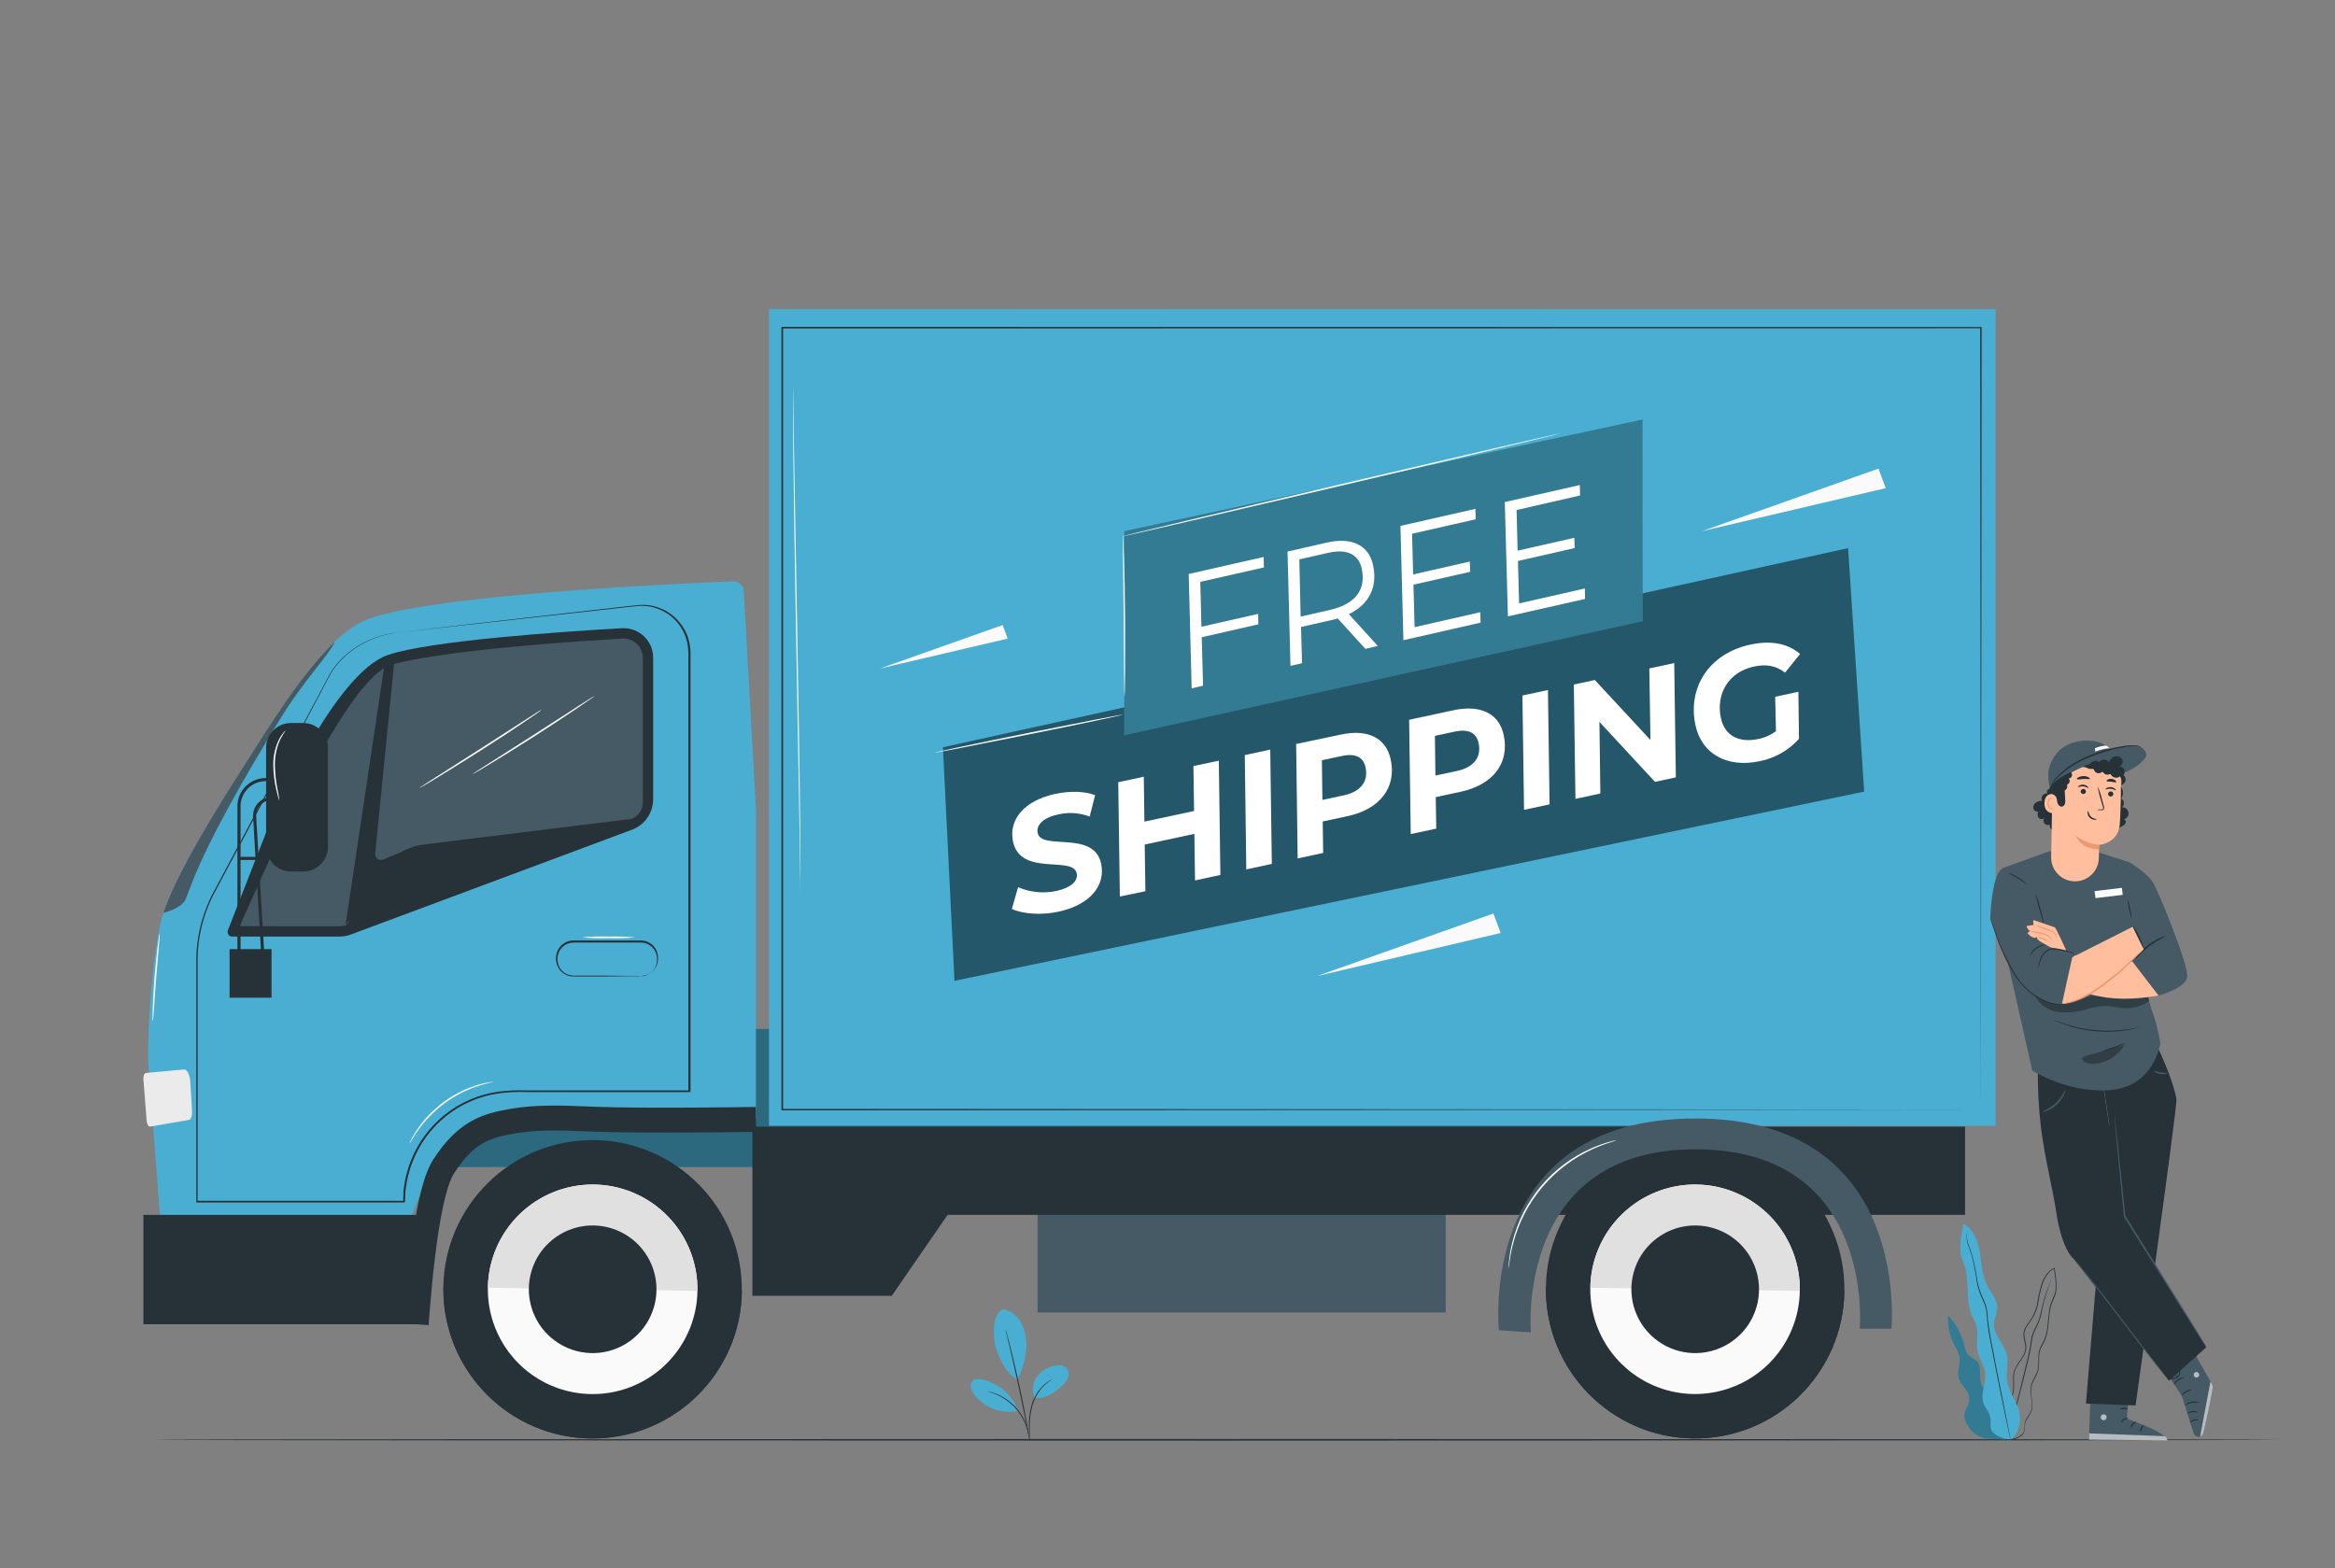 <svg width="134" height="90" viewBox="0 0 134 90" fill="none" xmlns="http://www.w3.org/2000/svg">
<rect x="0" y="0" width="134" height="90" fill="#808080" stroke="none"/>
<path d="M130.744 82.635C130.744 82.662 103.462 82.682 69.819 82.682C36.176 82.682 8.894 82.662 8.894 82.635C8.894 82.609 36.171 82.589 69.828 82.589C103.485 82.589 130.744 82.61 130.744 82.635Z" fill="#263238"/>
<path d="M57.629 75.154C57.818 75.199 57.997 75.281 58.154 75.396C58.312 75.511 58.444 75.657 58.543 75.824C58.741 76.16 58.859 76.538 58.888 76.927C58.967 77.675 58.709 78.504 58.395 79.185C57.663 78.783 57.323 77.879 57.168 77.409C56.935 76.666 56.966 75.181 57.629 75.154Z" fill="#49AED2"/>
<path d="M59.374 80.234C59.286 80.035 59.253 79.815 59.277 79.599C59.301 79.382 59.382 79.175 59.512 79C59.645 78.827 59.81 78.683 60 78.575C60.189 78.467 60.398 78.397 60.614 78.371C60.712 78.348 60.814 78.347 60.912 78.367C61.011 78.388 61.104 78.43 61.184 78.49C61.249 78.559 61.294 78.643 61.316 78.735C61.337 78.826 61.334 78.922 61.307 79.012C61.248 79.191 61.144 79.352 61.004 79.478C60.544 79.929 60.017 80.282 59.374 80.234Z" fill="#49AED2"/>
<path d="M59.08 82.644C59.071 82.593 59.066 82.542 59.067 82.49C59.067 82.379 59.059 82.238 59.053 82.068C59.023 81.602 59.068 81.133 59.187 80.68C59.314 80.226 59.561 79.815 59.902 79.489C60.005 79.392 60.12 79.308 60.243 79.238C60.276 79.219 60.311 79.201 60.347 79.186C60.37 79.176 60.382 79.17 60.384 79.172C60.221 79.272 60.067 79.387 59.927 79.517C59.602 79.846 59.367 80.252 59.241 80.696C59.123 81.144 59.074 81.606 59.094 82.068C59.094 82.247 59.094 82.39 59.094 82.49C59.094 82.542 59.09 82.593 59.08 82.644Z" fill="#263238"/>
<path d="M57.709 76.291C57.719 76.311 57.726 76.332 57.731 76.354C57.745 76.402 57.761 76.464 57.782 76.532C57.827 76.695 57.89 76.929 57.961 77.22C58.109 77.801 58.302 78.605 58.497 79.5C58.692 80.395 58.846 81.206 58.951 81.797C59.003 82.092 59.044 82.334 59.069 82.496C59.081 82.575 59.09 82.639 59.097 82.687C59.099 82.71 59.099 82.733 59.097 82.755C59.089 82.734 59.083 82.712 59.08 82.689C59.069 82.641 59.056 82.578 59.04 82.5C59.008 82.33 58.962 82.092 58.906 81.805C58.792 81.217 58.629 80.404 58.438 79.511C58.247 78.617 58.057 77.811 57.92 77.229C57.852 76.941 57.797 76.707 57.757 76.538L57.715 76.359C57.71 76.337 57.708 76.314 57.709 76.291Z" fill="#263238"/>
<path d="M58.41 80.911C58.238 80.485 57.967 80.106 57.62 79.805C57.272 79.504 56.858 79.291 56.412 79.182C56.185 79.128 55.903 79.123 55.767 79.314C55.631 79.505 55.731 79.769 55.86 79.964C56.137 80.365 56.527 80.675 56.981 80.856C57.434 81.035 57.931 81.077 58.408 80.975" fill="#49AED2"/>
<path d="M56.664 79.853C56.713 79.857 56.761 79.866 56.807 79.88C56.863 79.893 56.917 79.908 56.971 79.927C57.036 79.95 57.109 79.968 57.186 80.004C57.271 80.037 57.355 80.075 57.436 80.118C57.53 80.165 57.621 80.218 57.709 80.275C57.912 80.408 58.099 80.563 58.267 80.738C58.432 80.915 58.576 81.112 58.696 81.322C58.747 81.414 58.793 81.509 58.833 81.606C58.87 81.69 58.902 81.776 58.93 81.864C58.953 81.936 58.972 82.009 58.987 82.083C59.002 82.138 59.013 82.195 59.019 82.251C59.029 82.299 59.035 82.347 59.035 82.396C59.023 82.396 58.999 82.191 58.892 81.876C58.863 81.79 58.83 81.706 58.792 81.624C58.751 81.529 58.703 81.436 58.651 81.347C58.532 81.141 58.39 80.95 58.227 80.775C58.066 80.604 57.886 80.451 57.691 80.318C57.605 80.26 57.516 80.206 57.423 80.157C57.34 80.109 57.255 80.073 57.181 80.039C56.864 79.907 56.66 79.864 56.664 79.853Z" fill="#263238"/>
<path d="M114.525 80.757C114.593 80.497 114.421 80.234 114.228 80.043C114.036 79.852 113.805 79.686 113.705 79.432C113.542 79.024 113.76 78.497 113.483 78.158C113.321 77.958 113.03 77.89 112.885 77.677C112.818 77.559 112.774 77.429 112.754 77.295C112.6 76.618 112.267 75.996 111.79 75.492C111.758 76.095 111.889 76.695 112.168 77.231C112.299 77.436 112.395 77.662 112.453 77.899C112.513 78.287 112.297 78.685 112.392 79.066C112.501 79.5 112.989 79.791 113.012 80.238C113.031 80.616 112.701 80.952 112.726 81.327C112.746 81.488 112.804 81.641 112.894 81.776C113.024 82.026 113.222 82.234 113.465 82.378C113.708 82.521 113.986 82.593 114.268 82.585L115.066 82.614L114.525 80.757Z" fill="#49AED2"/>
<g opacity="0.3">
<path d="M114.525 80.757C114.593 80.497 114.421 80.234 114.228 80.043C114.036 79.852 113.805 79.686 113.705 79.432C113.542 79.024 113.76 78.497 113.483 78.158C113.321 77.958 113.03 77.89 112.885 77.677C112.818 77.559 112.774 77.429 112.754 77.295C112.6 76.618 112.267 75.996 111.79 75.492C111.758 76.095 111.889 76.695 112.168 77.231C112.299 77.436 112.395 77.662 112.453 77.899C112.513 78.287 112.297 78.685 112.392 79.066C112.501 79.5 112.989 79.791 113.012 80.238C113.031 80.616 112.701 80.952 112.726 81.327C112.746 81.488 112.804 81.641 112.894 81.776C113.024 82.026 113.222 82.234 113.465 82.378C113.708 82.521 113.986 82.593 114.268 82.585L115.066 82.614L114.525 80.757Z" fill="black"/>
</g>
<path d="M115.228 82.632C115.3 82.644 115.375 82.644 115.447 82.632C115.536 82.619 115.623 82.597 115.707 82.567C115.822 82.526 115.93 82.466 116.026 82.389C116.085 82.341 116.13 82.28 116.159 82.21C116.182 82.133 116.195 82.053 116.196 81.972C116.197 81.886 116.204 81.799 116.216 81.713C116.23 81.622 116.263 81.535 116.312 81.458C116.441 81.293 116.543 81.108 116.612 80.911C116.651 80.679 116.644 80.442 116.591 80.212C116.533 79.965 116.54 79.706 116.611 79.462C116.696 79.214 116.87 78.987 116.957 78.706C117.045 78.426 117.004 78.117 117.023 77.813C117.029 77.66 117.064 77.509 117.127 77.37C117.191 77.229 117.281 77.097 117.35 76.948C117.472 76.637 117.541 76.307 117.556 75.973C117.575 75.805 117.595 75.635 117.613 75.463C117.625 75.29 117.655 75.119 117.702 74.953C117.755 74.784 117.819 74.619 117.893 74.459C117.931 74.375 117.962 74.289 117.986 74.2C118.001 74.107 118.006 74.022 118.011 73.927C118.02 73.743 118.013 73.558 117.99 73.375C117.968 73.196 117.935 73.007 117.915 72.823V72.791V72.755L117.883 72.771C117.714 72.855 117.566 72.978 117.452 73.128C117.342 73.277 117.253 73.441 117.189 73.614C117.075 73.954 116.992 74.304 116.941 74.659C116.89 74.998 116.779 75.325 116.612 75.624C116.525 75.765 116.419 75.896 116.327 76.033C116.227 76.169 116.16 76.324 116.128 76.489C116.082 76.827 116.268 77.123 116.228 77.422C116.211 77.569 116.162 77.71 116.084 77.836C116.01 77.963 115.926 78.081 115.844 78.194C115.762 78.309 115.691 78.432 115.632 78.561C115.575 78.688 115.541 78.823 115.533 78.962C115.514 79.23 115.551 79.485 115.533 79.727C115.511 79.956 115.445 80.179 115.337 80.382C115.24 80.579 115.133 80.756 115.044 80.918C114.999 81.001 114.958 81.087 114.922 81.174C114.89 81.255 114.867 81.339 114.853 81.426C114.83 81.577 114.83 81.73 114.853 81.881C114.874 82.092 114.953 82.293 115.081 82.462C115.101 82.486 115.123 82.51 115.146 82.531C115.162 82.548 115.18 82.563 115.199 82.576L115.244 82.608C115.188 82.562 115.136 82.511 115.09 82.455C114.966 82.286 114.891 82.086 114.872 81.878C114.855 81.728 114.858 81.577 114.883 81.429C114.899 81.345 114.923 81.262 114.954 81.183C114.99 81.097 115.031 81.014 115.076 80.933C115.165 80.754 115.274 80.586 115.372 80.388C115.483 80.181 115.553 79.954 115.576 79.721C115.598 79.475 115.56 79.217 115.576 78.955C115.585 78.821 115.617 78.69 115.673 78.569C115.731 78.443 115.802 78.323 115.883 78.211C115.964 78.093 116.05 77.975 116.125 77.845C116.206 77.714 116.258 77.567 116.277 77.415C116.316 77.095 116.132 76.796 116.178 76.484C116.21 76.326 116.276 76.177 116.371 76.048C116.461 75.912 116.568 75.783 116.657 75.637C116.828 75.333 116.942 75.001 116.993 74.656C117.044 74.304 117.127 73.957 117.24 73.62C117.303 73.451 117.389 73.291 117.497 73.146C117.605 73 117.746 72.882 117.908 72.799L117.872 72.778V72.81C117.892 72.998 117.926 73.18 117.947 73.362C117.968 73.54 117.975 73.719 117.967 73.898C117.965 73.987 117.957 74.076 117.943 74.165C117.92 74.25 117.891 74.334 117.854 74.415C117.779 74.576 117.715 74.743 117.661 74.913C117.613 75.082 117.583 75.256 117.572 75.431C117.552 75.61 117.533 75.774 117.515 75.942C117.501 76.271 117.433 76.595 117.315 76.902C117.248 77.046 117.159 77.18 117.091 77.327C117.027 77.472 116.991 77.628 116.986 77.786C116.968 78.093 117.007 78.395 116.925 78.667C116.843 78.939 116.668 79.165 116.58 79.423C116.509 79.673 116.502 79.938 116.562 80.191C116.615 80.416 116.624 80.649 116.589 80.877C116.52 81.07 116.42 81.251 116.294 81.413C116.244 81.494 116.211 81.585 116.196 81.679C116.185 81.766 116.179 81.853 116.178 81.94C116.178 82.019 116.167 82.097 116.144 82.172C116.118 82.238 116.075 82.295 116.021 82.34C115.927 82.417 115.822 82.477 115.708 82.519C115.626 82.55 115.54 82.573 115.453 82.587C115.399 82.598 115.345 82.603 115.29 82.603L115.228 82.632Z" fill="#263238"/>
<path d="M117.741 73.231C117.74 73.24 117.74 73.248 117.741 73.257L117.723 73.328C117.707 73.391 117.689 73.485 117.659 73.605C117.628 73.725 117.555 73.855 117.493 74.021C117.42 74.206 117.356 74.394 117.303 74.586C117.243 74.8 117.189 75.036 117.125 75.288C117.077 75.559 116.991 75.822 116.869 76.069C116.805 76.197 116.73 76.329 116.673 76.472C116.615 76.619 116.576 76.773 116.556 76.93C116.514 77.254 116.455 77.576 116.378 77.895C116.219 78.549 116.065 79.172 115.928 79.739C115.79 80.305 115.656 80.811 115.549 81.243C115.442 81.675 115.358 82.013 115.299 82.258C115.27 82.374 115.249 82.467 115.233 82.533L115.216 82.606C115.216 82.614 115.216 82.623 115.216 82.631C115.216 82.631 115.216 82.622 115.225 82.606L115.247 82.536C115.265 82.469 115.29 82.377 115.322 82.261C115.384 82.018 115.475 81.675 115.588 81.252C115.701 80.828 115.829 80.314 115.976 79.751C116.122 79.188 116.271 78.561 116.431 77.907C116.508 77.587 116.568 77.263 116.61 76.937C116.629 76.784 116.666 76.634 116.721 76.49C116.778 76.351 116.849 76.221 116.916 76.088C117.036 75.838 117.122 75.572 117.169 75.299C117.225 75.045 117.276 74.809 117.334 74.597C117.391 74.384 117.455 74.195 117.512 74.03C117.569 73.866 117.641 73.732 117.67 73.608C117.698 73.485 117.712 73.394 117.725 73.33L117.741 73.253C117.741 73.24 117.741 73.231 117.741 73.231Z" fill="#263238"/>
<path d="M115.369 82.633C115.891 82.324 116.039 81.383 115.823 80.818C115.606 80.254 115.224 79.735 115.165 79.132C115.12 78.667 115.272 78.192 115.165 77.738C115.02 77.127 114.424 76.653 114.429 76.025C114.429 75.667 114.635 75.338 114.618 74.986C114.599 74.554 114.261 74.211 114.061 73.83C113.747 73.246 113.727 72.558 113.618 71.904C113.509 71.251 113.261 70.55 112.682 70.228C112.598 70.784 112.451 71.165 112.503 71.915C112.521 72.187 112.834 72.703 112.876 73.294C112.901 73.652 112.919 74.009 112.941 74.356C112.945 74.702 113.002 75.045 113.109 75.374C113.203 75.621 113.355 75.846 113.425 76.1C113.557 76.58 113.384 77.1 113.491 77.586C113.58 77.997 113.866 78.351 113.923 78.769C114.006 79.355 113.627 79.964 113.82 80.523C113.916 80.802 114.145 81.025 114.209 81.311C114.261 81.534 114.209 81.769 114.25 81.992C114.324 82.349 115.011 82.632 115.378 82.61" fill="#49AED2"/>
<path d="M112.824 70.78C112.824 70.78 112.824 70.791 112.824 70.811L112.837 70.902C112.847 70.982 112.862 71.1 112.889 71.259C112.915 71.418 112.996 71.584 113.067 71.795C113.139 72.006 113.199 72.242 113.258 72.51C113.317 72.778 113.367 73.073 113.419 73.391C113.461 73.734 113.551 74.07 113.687 74.388C113.759 74.555 113.841 74.722 113.903 74.898C113.963 75.082 114 75.271 114.012 75.463C114.042 75.87 114.093 76.275 114.166 76.676C114.325 77.498 114.477 78.284 114.616 78.999C114.756 79.714 114.893 80.348 115.004 80.887C115.115 81.427 115.206 81.856 115.27 82.16C115.301 82.306 115.326 82.422 115.343 82.504L115.365 82.594L115.374 82.624C115.375 82.614 115.375 82.604 115.374 82.594L115.358 82.503C115.342 82.42 115.32 82.302 115.293 82.154C115.233 81.85 115.147 81.416 115.043 80.88C114.94 80.344 114.798 79.685 114.657 78.97C114.516 78.256 114.37 77.475 114.211 76.648C114.139 76.247 114.087 75.844 114.057 75.438C114.043 75.242 114.006 75.049 113.944 74.863C113.88 74.684 113.798 74.514 113.725 74.35C113.59 74.035 113.499 73.703 113.455 73.364C113.401 73.046 113.35 72.749 113.287 72.481C113.233 72.24 113.167 72.001 113.089 71.766C113.023 71.559 112.94 71.388 112.91 71.231C112.88 71.073 112.864 70.961 112.847 70.882C112.847 70.845 112.835 70.816 112.831 70.793C112.829 70.788 112.827 70.784 112.824 70.78Z" fill="#263238"/>
<path d="M100.154 59.055H20.814V66.984H100.154V59.055Z" fill="#49AED2"/>
<g opacity="0.4">
<path d="M100.154 59.055H20.814V66.984H100.154V59.055Z" fill="black"/>
</g>
<path d="M82.965 67.984H59.545V75.328H82.965V67.984Z" fill="#455A64"/>
<path d="M43.179 64.663V74.37H51.176L54.381 69.725H112.771V64.663H43.179Z" fill="#263238"/>
<path d="M42.68 33.925C42.672 33.769 42.602 33.623 42.486 33.518C42.371 33.413 42.218 33.357 42.062 33.363C38.901 33.493 23.897 34.181 20.811 35.664C18.45 36.8 15.862 41.042 14.038 43.899C12.73 45.946 9.841 50.492 9.257 52.816C8.762 54.781 8.464 58.869 8.498 60.897L9.323 71.628H22.922L24.283 68.083C24.717 66.954 25.484 65.983 26.481 65.298C27.479 64.613 28.66 64.247 29.87 64.247H43.382V46.439L42.68 33.925Z" fill="#49AED2"/>
<path d="M19.199 36.852C17.327 38.638 15.447 41.676 14.038 43.898C12.826 45.794 10.261 49.83 9.423 52.263C9.407 52.308 9.394 52.351 9.38 52.396C9.794 52.281 10.432 52.047 10.63 51.654C10.929 51.059 11.311 49.021 16.039 41.325C17.475 38.98 18.876 37.607 19.199 36.852Z" fill="#455A64"/>
<path d="M35.694 36.056C32.217 36.255 24.679 36.771 22.271 37.589C19.134 38.661 15.612 46.968 15.446 47.332L13.073 53.407C13.06 53.446 13.056 53.489 13.062 53.53C13.069 53.572 13.085 53.611 13.109 53.645C13.134 53.679 13.166 53.707 13.203 53.726C13.24 53.745 13.281 53.755 13.323 53.755H19.457C19.689 53.755 19.92 53.714 20.138 53.634L36.27 47.62C36.626 47.487 36.933 47.248 37.15 46.936C37.366 46.624 37.483 46.252 37.483 45.872V37.748C37.483 37.518 37.436 37.29 37.345 37.078C37.254 36.866 37.12 36.675 36.953 36.517C36.785 36.359 36.587 36.236 36.371 36.157C36.155 36.078 35.924 36.044 35.694 36.056Z" fill="#263238"/>
<path d="M13.758 53.158C13.758 53.158 16.03 48.061 16.795 46.391C17.949 43.868 20.645 38.708 22.466 38.152C24.14 37.65 28.953 37.039 35.728 36.651H35.793C36.084 36.652 36.362 36.768 36.568 36.974C36.774 37.18 36.889 37.459 36.89 37.75V46.058C36.889 46.263 36.826 46.463 36.709 46.631C36.593 46.799 36.428 46.928 36.236 47L24.317 48.47C23.839 48.529 23.38 48.691 22.971 48.946C22.562 49.2 22.214 49.54 21.95 49.942L19.884 53.092C19.763 53.137 19.635 53.16 19.506 53.16L13.758 53.158Z" fill="#455A64"/>
<path d="M23.884 48.561L19.832 53.074L22.074 38.089L22.635 37.897L21.531 48.997C21.526 49.053 21.535 49.109 21.558 49.16C21.581 49.211 21.616 49.256 21.661 49.289C21.706 49.323 21.758 49.344 21.814 49.352C21.869 49.359 21.926 49.352 21.978 49.331L23.884 48.561Z" fill="#263238"/>
<path d="M8.231 61.938C8.217 61.743 8.283 61.581 8.383 61.581L10.556 61.381C10.735 61.363 10.901 61.7 10.922 62.095L11.02 63.762C11.037 64.03 10.956 64.257 10.842 64.277L8.626 64.659C8.526 64.677 8.43 64.529 8.415 64.332L8.231 61.938Z" fill="#EBEBEB"/>
<path d="M23.884 69.727H8.229V76.003H23.884V69.727Z" fill="#263238"/>
<path d="M34.335 82.559C39.062 82.377 42.746 78.398 42.565 73.671C42.383 68.944 38.404 65.259 33.677 65.441C28.95 65.622 25.265 69.602 25.447 74.329C25.629 79.055 29.608 82.74 34.335 82.559Z" fill="#263238"/>
<path d="M25.448 73.852C25.449 73.859 25.449 73.867 25.448 73.875C25.418 76.144 26.29 78.333 27.873 79.96C29.456 81.587 31.62 82.52 33.889 82.552C36.159 82.585 38.349 81.715 39.978 80.135C41.607 78.554 42.541 76.391 42.577 74.121C42.577 74.121 42.577 74.107 42.577 74.1L25.448 73.852Z" fill="#263238"/>
<path d="M27.998 73.911C27.98 75.1 28.316 76.268 28.962 77.266C29.608 78.265 30.536 79.05 31.628 79.521C32.721 79.992 33.928 80.129 35.098 79.914C36.268 79.699 37.348 79.142 38.201 78.313C39.054 77.484 39.643 76.421 39.892 75.258C40.141 74.095 40.039 72.884 39.6 71.778C39.161 70.673 38.403 69.723 37.424 69.048C36.444 68.373 35.287 68.003 34.097 67.986C32.503 67.963 30.965 68.574 29.821 69.685C28.677 70.796 28.021 72.316 27.998 73.911Z" fill="#FAFAFA"/>
<path d="M34.097 67.986C32.502 67.963 30.964 68.574 29.82 69.685C28.676 70.796 28.021 72.316 27.997 73.911L40.023 74.089C40.047 72.494 39.435 70.955 38.324 69.81C37.212 68.666 35.692 68.01 34.097 67.986Z" fill="#E0E0E0"/>
<path d="M30.349 73.944C30.338 74.669 30.543 75.38 30.937 75.988C31.33 76.596 31.896 77.074 32.561 77.361C33.226 77.648 33.962 77.731 34.674 77.6C35.386 77.469 36.044 77.129 36.564 76.624C37.083 76.12 37.441 75.472 37.593 74.764C37.745 74.055 37.682 73.318 37.415 72.645C37.147 71.971 36.686 71.393 36.09 70.982C35.493 70.571 34.788 70.346 34.063 70.335C33.092 70.322 32.156 70.694 31.459 71.371C30.762 72.047 30.363 72.973 30.349 73.944Z" fill="#263238"/>
<path d="M17.397 41.497H16.698C15.911 41.497 15.273 42.135 15.273 42.923V48.592C15.273 49.379 15.911 50.018 16.698 50.018H17.397C18.184 50.018 18.823 49.379 18.823 48.592V42.923C18.823 42.135 18.184 41.497 17.397 41.497Z" fill="#263238"/>
<path d="M13.804 55.285H13.625V46.275C13.626 45.845 13.796 45.433 14.1 45.13C14.404 44.826 14.816 44.655 15.245 44.654H15.674V44.833H15.245C14.863 44.833 14.497 44.986 14.226 45.256C13.956 45.526 13.804 45.893 13.804 46.275V55.285Z" fill="#263238"/>
<path d="M15.02 55.295L14.524 46.871C14.517 46.727 14.539 46.583 14.589 46.448C14.639 46.312 14.716 46.189 14.814 46.084C14.913 45.979 15.032 45.895 15.165 45.837C15.297 45.779 15.439 45.749 15.583 45.747V45.926C15.463 45.926 15.344 45.95 15.234 45.998C15.123 46.046 15.024 46.115 14.941 46.203C14.859 46.29 14.795 46.394 14.754 46.507C14.713 46.62 14.695 46.74 14.702 46.86L15.199 55.286L15.02 55.295Z" fill="#263238"/>
<path d="M15.583 54.474H13.175V57.263H15.583V54.474Z" fill="#263238"/>
<path d="M14.694 49.18H13.715V49.358H14.694V49.18Z" fill="#263238"/>
<path d="M22.87 36.298L23.083 36.269L23.71 36.196L26.14 35.916L35.198 34.885C35.68 34.833 36.172 34.769 36.681 34.724C36.941 34.704 37.203 34.721 37.458 34.774C37.718 34.835 37.968 34.93 38.203 35.056C38.688 35.326 39.08 35.734 39.331 36.228C39.46 36.481 39.548 36.753 39.59 37.034C39.612 37.176 39.625 37.319 39.627 37.463V37.893C39.627 40.2 39.627 42.676 39.627 45.301C39.627 50.55 39.627 56.389 39.627 62.632V62.678H30.217C29.68 62.66 29.142 62.686 28.609 62.755C27.509 62.913 26.472 63.362 25.604 64.055C24.735 64.748 24.068 65.661 23.67 66.698C23.593 66.888 23.528 67.084 23.476 67.282C23.418 67.479 23.372 67.679 23.338 67.881L23.292 68.185L23.27 68.336L23.261 68.488L23.247 68.794V68.948V68.965C23.286 68.926 23.192 69.026 23.199 69.015H11.266V68.965C11.266 66.273 11.266 63.677 11.266 61.197C11.266 59.957 11.266 58.746 11.266 57.565V55.817C11.266 55.53 11.266 55.245 11.266 54.961C11.271 54.679 11.292 54.397 11.326 54.116C11.463 53.035 11.806 51.991 12.338 51.04C12.83 50.114 13.306 49.221 13.767 48.36L16.3 43.612L18.357 39.759C18.507 39.479 18.651 39.208 18.789 38.946C18.861 38.817 18.923 38.687 18.998 38.565C19.072 38.447 19.153 38.332 19.239 38.222C19.549 37.836 19.914 37.497 20.322 37.216C20.884 36.835 21.513 36.561 22.175 36.41C22.402 36.356 22.634 36.318 22.866 36.298L22.688 36.325C22.572 36.343 22.4 36.373 22.175 36.425C21.517 36.58 20.893 36.857 20.335 37.239C19.93 37.52 19.569 37.859 19.263 38.245C19.176 38.353 19.097 38.467 19.025 38.585C18.952 38.703 18.889 38.835 18.818 38.965L18.387 39.78L16.349 43.638C15.584 45.078 14.741 46.666 13.829 48.388L12.4 51.068C11.873 52.012 11.534 53.049 11.401 54.122C11.367 54.4 11.348 54.679 11.342 54.96C11.342 55.24 11.342 55.528 11.342 55.814V57.561C11.342 58.741 11.342 59.952 11.342 61.193C11.342 63.673 11.342 66.269 11.342 68.962L11.298 68.919H23.184C23.197 68.91 23.099 69.005 23.14 68.962V68.942V68.788L23.156 68.478V68.324L23.179 68.17L23.226 67.861C23.259 67.656 23.306 67.453 23.365 67.254C23.418 67.052 23.485 66.854 23.563 66.66C23.967 65.608 24.645 64.682 25.526 63.979C26.407 63.275 27.459 62.82 28.575 62.658C29.108 62.591 29.646 62.565 30.183 62.582H39.55L39.504 62.626C39.504 56.391 39.504 50.552 39.504 45.296C39.504 42.671 39.504 40.195 39.504 37.888C39.516 37.605 39.504 37.321 39.468 37.039C39.428 36.765 39.342 36.499 39.216 36.252C38.974 35.768 38.591 35.37 38.117 35.108C37.889 34.983 37.645 34.89 37.392 34.831C37.143 34.778 36.887 34.761 36.633 34.779C36.127 34.822 35.632 34.886 35.152 34.938L26.095 35.941L23.663 36.207L23.036 36.273L22.87 36.298Z" fill="#263238"/>
<path d="M36.775 56.044C36.775 56.044 36.825 56.044 36.914 56.022C37.046 55.999 37.171 55.949 37.282 55.876C37.458 55.761 37.59 55.589 37.656 55.39C37.696 55.265 37.712 55.134 37.704 55.004C37.7 54.859 37.663 54.717 37.595 54.589C37.517 54.443 37.402 54.32 37.26 54.234C37.119 54.147 36.957 54.1 36.791 54.098H35.612H32.91C32.685 54.098 32.468 54.181 32.301 54.331C32.133 54.481 32.026 54.688 32.001 54.911C31.973 55.123 32.012 55.339 32.113 55.527C32.214 55.706 32.371 55.845 32.56 55.924C32.747 55.989 32.946 56.013 33.143 55.995H33.714H34.742L36.23 56.01H36.636C36.682 56.009 36.729 56.012 36.775 56.02C36.729 56.026 36.682 56.029 36.636 56.029H36.23L34.742 56.044H33.714H33.143C33.042 56.044 32.946 56.044 32.841 56.044C32.733 56.036 32.628 56.012 32.528 55.972C32.321 55.886 32.149 55.734 32.038 55.54C31.927 55.335 31.884 55.101 31.913 54.87C31.941 54.625 32.058 54.398 32.242 54.233C32.425 54.069 32.663 53.977 32.91 53.977H35.612H36.791C37.049 53.982 37.294 54.087 37.476 54.27C37.657 54.453 37.76 54.7 37.763 54.957C37.769 55.094 37.748 55.23 37.704 55.359C37.63 55.567 37.489 55.743 37.302 55.86C37.185 55.932 37.054 55.978 36.918 55.994C36.872 56.016 36.824 56.033 36.775 56.044Z" fill="#263238"/>
<path d="M36.448 53.8C35.939 53.845 35.428 53.86 34.917 53.845C34.405 53.86 33.894 53.845 33.384 53.8C33.893 53.754 34.405 53.739 34.917 53.754C35.428 53.739 35.939 53.754 36.448 53.8Z" fill="white"/>
<path d="M24.597 76.055L23.168 75.951C23.541 70.833 24.088 67.77 24.84 66.589C26.284 64.32 27.719 63.909 29.307 63.639C30.786 63.388 32.278 63.447 33.722 63.505L34.079 63.52C37.059 63.636 43.302 63.532 43.37 63.532L43.393 64.962C43.331 64.962 37.049 65.067 34.029 64.949L33.672 64.935C32.301 64.881 30.886 64.822 29.553 65.051C28.133 65.292 27.188 65.569 26.048 67.359C25.703 67.894 25.056 69.75 24.597 76.055Z" fill="#263238"/>
<path d="M114.522 17.745H44.131V64.613H114.522V17.745Z" fill="#49AED2"/>
<path d="M113.679 63.685C113.679 63.384 113.665 46.194 113.641 18.804L113.679 18.84L44.892 18.851L44.939 18.804C44.939 34.758 44.939 49.943 44.939 63.685L44.896 63.643L113.682 63.685L44.896 63.728H44.846V63.685C44.846 49.943 44.846 34.758 44.846 18.804V18.76H44.898L113.684 18.769H113.722V18.806C113.693 46.194 113.679 63.385 113.679 63.685Z" fill="#263238"/>
<g opacity="0.5">
<path d="M54.111 42.888L54.776 56.293L106.981 45.434L106.057 31.46L54.111 42.888Z" fill="black"/>
</g>
<path d="M58.067 52.171L58.425 50.92C59.123 51.221 59.899 51.295 60.642 51.131C61.441 50.952 61.893 50.574 61.787 50.114C61.571 49.108 58.571 50.316 58.137 48.312C57.86 47.018 58.812 45.939 60.556 45.566C61.401 45.387 62.223 45.405 62.847 45.637L62.534 46.864C61.955 46.647 61.325 46.605 60.722 46.745C59.877 46.923 59.452 47.356 59.548 47.806C59.763 48.84 62.773 47.627 63.19 49.562C63.468 50.867 62.498 51.949 60.746 52.325C59.724 52.546 58.687 52.448 58.067 52.171Z" fill="white"/>
<path d="M69.945 43.657L70.036 50.218L68.58 50.531L68.542 47.859L65.692 48.471L65.732 51.151L64.265 51.456L64.174 44.894L65.639 44.579L65.675 47.157L68.524 46.546L68.489 43.968L69.945 43.657Z" fill="white"/>
<path d="M71.435 43.337L72.896 43.023L72.987 49.583L71.522 49.898L71.435 43.337Z" fill="white"/>
<path d="M79.811 43.594C80.154 45.193 79.191 46.453 77.309 46.848L75.907 47.148L75.934 48.954L74.469 49.269L74.383 42.701L76.927 42.165C78.499 41.82 79.546 42.358 79.811 43.594ZM78.364 44.036C78.233 43.425 77.74 43.23 77.002 43.389L75.86 43.634L75.889 45.912L77.12 45.647C78.078 45.436 78.542 44.866 78.364 44.03V44.036Z" fill="white"/>
<path d="M86.296 42.195C86.639 43.803 85.676 45.054 83.795 45.449L82.394 45.751L82.424 47.557L80.959 47.871L80.866 41.311L83.41 40.764C84.988 40.426 86.035 40.964 86.296 42.195ZM84.849 42.638C84.718 42.026 84.223 41.831 83.487 41.99L82.346 42.234L82.374 44.514L83.605 44.25C84.57 44.043 85.031 43.473 84.852 42.638H84.849Z" fill="white"/>
<path d="M87.368 39.918L88.833 39.603L88.926 46.166L87.461 46.48L87.368 39.918Z" fill="white"/>
<path d="M96.08 38.056L96.173 44.616L94.976 44.874L91.787 41.432L91.841 45.542L90.411 45.851L90.318 39.288L91.523 39.029L94.715 42.472L94.651 38.363L96.08 38.056Z" fill="white"/>
<path d="M101.874 39.991L103.205 39.705L103.239 42.405C102.649 43.063 101.861 43.512 100.995 43.686C99.088 44.095 97.647 43.248 97.298 41.622C96.837 39.478 98.061 37.513 100.443 36.998C101.647 36.739 102.61 36.936 103.301 37.535L102.44 38.606C101.904 38.194 101.347 38.108 100.653 38.258C99.18 38.574 98.463 39.837 98.76 41.222C98.962 42.166 99.728 42.669 100.923 42.412C101.284 42.338 101.624 42.185 101.918 41.964L101.874 39.991Z" fill="white"/>
<path d="M64.519 30.484V42.192L94.27 35.649L94.259 24.077L64.519 30.484Z" fill="#49AED2"/>
<g opacity="0.3">
<path d="M64.519 30.484V42.192L94.27 35.649L94.259 24.077L64.519 30.484Z" fill="black"/>
</g>
<path d="M68.881 33.396L68.948 35.972L72.203 35.233L72.215 35.833L68.965 36.573L69.04 39.356L68.386 39.505L68.217 32.944L72.519 31.967L72.533 32.567L68.881 33.396Z" fill="white"/>
<path d="M77.409 35.249L79.069 37.076L78.354 37.239L76.771 35.497C76.675 35.529 76.559 35.554 76.45 35.579L74.663 35.985L74.72 38.065L74.057 38.215L73.888 31.656L76.146 31.141C77.575 30.818 78.537 31.288 78.79 32.408C79.083 33.698 78.556 34.695 77.409 35.249ZM78.142 32.62C77.954 31.797 77.272 31.489 76.232 31.727L74.565 32.106L74.64 35.388L76.335 35.004C77.751 34.681 78.422 33.859 78.142 32.62Z" fill="white"/>
<path d="M81.036 30.634L81.095 32.97L84.349 32.23L84.37 32.819L81.115 33.557L81.179 35.994L84.953 35.137L84.967 35.737L80.538 36.743L80.368 30.184L84.671 29.205L84.685 29.805L81.036 30.634Z" fill="white"/>
<path d="M87.033 29.273L87.092 31.606L90.347 30.866L90.367 31.456L87.113 32.196L87.176 34.633L90.951 33.775L90.963 34.375L86.536 35.376L86.357 28.815L90.662 27.838L90.676 28.438L87.033 29.273Z" fill="white"/>
<path d="M97.681 30.484L108.217 28.017L107.8 26.895L97.681 30.484Z" fill="#FAFAFA"/>
<path d="M50.504 38.368L57.829 36.653L57.54 35.874L50.504 38.368Z" fill="#FAFAFA"/>
<path d="M75.583 56.019L86.119 53.55L85.704 52.43L75.583 56.019Z" fill="#FAFAFA"/>
<path d="M89.55 24.872C89.55 24.897 83.925 26.243 76.977 27.876C70.028 29.509 64.388 30.815 64.381 30.79C64.374 30.765 70.004 29.419 76.955 27.787C83.907 26.154 89.544 24.847 89.55 24.872Z" fill="#FAFAFA"/>
<path d="M64.439 41.017C64.439 41.042 62.028 41.553 59.04 42.153C56.053 42.753 53.628 43.225 53.623 43.2C53.618 43.175 56.035 42.664 59.022 42.062C62.01 41.46 64.434 40.992 64.439 41.017Z" fill="#FAFAFA"/>
<path d="M64.535 39.957C64.527 39.926 64.523 39.895 64.524 39.863C64.524 39.789 64.524 39.7 64.515 39.593C64.515 39.344 64.515 39.009 64.501 38.599C64.501 37.747 64.487 36.595 64.479 35.321C64.472 34.047 64.454 32.893 64.445 32.042C64.445 31.633 64.435 31.297 64.431 31.049V30.777C64.427 30.747 64.427 30.715 64.431 30.685C64.439 30.715 64.444 30.746 64.444 30.777C64.444 30.851 64.454 30.938 64.462 31.047C64.476 31.281 64.49 31.621 64.504 32.041C64.535 32.879 64.558 34.038 64.567 35.319C64.576 36.6 64.567 37.76 64.567 38.598C64.567 39.009 64.556 39.344 64.553 39.593C64.553 39.7 64.553 39.789 64.544 39.863C64.543 39.894 64.54 39.926 64.535 39.957Z" fill="#FAFAFA"/>
<path d="M34.126 39.94C34.126 39.94 34.105 39.961 34.06 39.995L33.863 40.136C33.685 40.259 33.44 40.431 33.129 40.643C32.505 41.065 31.637 41.64 30.669 42.26C29.7 42.88 28.816 43.429 28.167 43.82C27.846 44.015 27.583 44.177 27.401 44.278L27.19 44.395C27.166 44.411 27.14 44.423 27.113 44.433C27.113 44.433 27.135 44.411 27.179 44.381L27.381 44.245L28.134 43.765L30.615 42.182L33.088 40.588L33.84 40.107L34.047 39.979C34.072 39.963 34.098 39.95 34.126 39.94Z" fill="#FAFAFA"/>
<path d="M31.072 40.747C31.072 40.747 31.051 40.769 31.006 40.803L30.81 40.944C30.631 41.065 30.386 41.238 30.073 41.449C29.45 41.873 28.582 42.446 27.615 43.057C26.648 43.668 25.762 44.227 25.114 44.619C24.792 44.813 24.529 44.976 24.347 45.074L24.136 45.194C24.113 45.21 24.087 45.222 24.06 45.23C24.08 45.21 24.102 45.193 24.126 45.178L24.328 45.044L25.078 44.562L27.561 42.98L30.034 41.387L30.786 40.904L30.992 40.777C31.017 40.764 31.044 40.754 31.072 40.747Z" fill="#FAFAFA"/>
<path d="M16.03 45.948C16.003 45.899 15.984 45.846 15.975 45.791C15.946 45.689 15.907 45.539 15.862 45.353C15.745 44.867 15.685 44.37 15.684 43.87C15.681 43.365 15.797 42.867 16.023 42.416C16.094 42.281 16.179 42.154 16.277 42.037C16.31 41.992 16.35 41.953 16.395 41.921C16.281 42.09 16.176 42.266 16.08 42.446C15.877 42.895 15.773 43.383 15.775 43.876C15.78 44.369 15.833 44.861 15.934 45.344C15.979 45.543 16.011 45.745 16.03 45.948Z" fill="#FAFAFA"/>
<path d="M8.755 58.615C8.748 58.552 8.748 58.488 8.755 58.424C8.755 58.295 8.755 58.11 8.766 57.888C8.78 57.429 8.814 56.795 8.869 56.101C8.925 55.408 8.991 54.772 9.048 54.315C9.076 54.086 9.101 53.902 9.121 53.779C9.128 53.712 9.142 53.647 9.162 53.584C9.171 53.65 9.171 53.718 9.162 53.784L9.116 54.32C9.076 54.799 9.023 55.419 8.964 56.107C8.905 56.795 8.869 57.413 8.835 57.893C8.819 58.108 8.805 58.288 8.794 58.429C8.789 58.493 8.776 58.555 8.755 58.615Z" fill="#FAFAFA"/>
<path d="M28.335 62.083C28.335 62.103 27.99 62.151 27.456 62.324C27.143 62.426 26.838 62.549 26.543 62.694C25.82 63.053 25.165 63.537 24.61 64.123C24.383 64.361 24.173 64.615 23.983 64.883C23.659 65.342 23.507 65.658 23.491 65.649C23.518 65.571 23.551 65.496 23.591 65.424C23.631 65.337 23.677 65.252 23.727 65.17C23.784 65.074 23.847 64.961 23.929 64.845C24.114 64.569 24.321 64.308 24.547 64.064C24.828 63.767 25.133 63.494 25.46 63.248C25.79 63.008 26.14 62.799 26.507 62.621C26.807 62.477 27.117 62.357 27.436 62.264C27.57 62.219 27.697 62.194 27.806 62.167C27.9 62.144 27.994 62.126 28.09 62.113C28.171 62.095 28.253 62.085 28.335 62.083Z" fill="#FAFAFA"/>
<path d="M45.93 51.297C45.928 51.272 45.928 51.246 45.93 51.221C45.93 51.166 45.93 51.091 45.93 50.995C45.93 50.792 45.93 50.501 45.918 50.129C45.907 49.371 45.892 48.283 45.873 46.941C45.825 44.245 45.758 40.531 45.685 36.427C45.612 32.323 45.55 28.601 45.525 25.911C45.512 24.565 45.508 23.475 45.51 22.723C45.51 22.35 45.51 22.058 45.51 21.857V21.631C45.51 21.58 45.51 21.555 45.51 21.555C45.513 21.58 45.513 21.606 45.51 21.631C45.51 21.685 45.51 21.76 45.51 21.857C45.51 22.058 45.51 22.35 45.523 22.723C45.533 23.481 45.548 24.567 45.567 25.909C45.616 28.605 45.682 32.319 45.755 36.425C45.828 40.531 45.892 44.249 45.916 46.94C45.928 48.287 45.934 49.375 45.932 50.127C45.932 50.501 45.932 50.792 45.932 50.995C45.932 51.09 45.932 51.165 45.932 51.221C45.933 51.246 45.932 51.272 45.93 51.297Z" fill="#FAFAFA"/>
<path d="M97.624 82.549C102.35 82.36 106.029 78.375 105.84 73.648C105.651 68.922 101.666 65.243 96.939 65.432C92.213 65.621 88.534 69.606 88.723 74.333C88.912 79.059 92.897 82.738 97.624 82.549Z" fill="#263238"/>
<path d="M88.714 73.852C88.714 73.852 88.714 73.868 88.714 73.875C88.681 76.146 89.552 78.337 91.135 79.966C92.718 81.595 94.883 82.529 97.154 82.562C99.425 82.594 101.616 81.723 103.245 80.141C104.874 78.558 105.808 76.392 105.841 74.121V74.1L88.714 73.852Z" fill="#263238"/>
<path d="M91.263 73.911C91.246 75.1 91.582 76.267 92.228 77.265C92.874 78.263 93.802 79.047 94.894 79.518C95.986 79.989 97.192 80.126 98.362 79.91C99.531 79.695 100.611 79.139 101.464 78.31C102.317 77.482 102.905 76.419 103.154 75.256C103.403 74.094 103.301 72.883 102.862 71.778C102.423 70.673 101.667 69.723 100.688 69.048C99.709 68.373 98.552 68.003 97.363 67.986C95.769 67.963 94.23 68.574 93.087 69.685C91.943 70.796 91.287 72.316 91.263 73.911Z" fill="#FAFAFA"/>
<path d="M97.363 67.986C96.574 67.974 95.79 68.118 95.056 68.41C94.322 68.701 93.653 69.135 93.086 69.685C92.52 70.235 92.067 70.891 91.755 71.616C91.442 72.341 91.275 73.121 91.264 73.911L103.288 74.089C103.3 73.299 103.156 72.515 102.865 71.781C102.574 71.046 102.141 70.377 101.59 69.81C101.04 69.243 100.384 68.79 99.658 68.477C98.933 68.164 98.153 67.997 97.363 67.986Z" fill="#E0E0E0"/>
<path d="M93.621 73.944C93.611 74.669 93.816 75.38 94.209 75.988C94.603 76.596 95.168 77.074 95.833 77.361C96.499 77.648 97.234 77.731 97.946 77.6C98.659 77.469 99.317 77.129 99.836 76.624C100.356 76.12 100.714 75.472 100.865 74.764C101.017 74.055 100.955 73.318 100.687 72.645C100.42 71.971 99.959 71.393 99.362 70.982C98.765 70.571 98.06 70.346 97.336 70.335C96.365 70.322 95.428 70.694 94.731 71.371C94.035 72.047 93.636 72.973 93.621 73.944Z" fill="#263238"/>
<path d="M86.018 76.345C86.018 76.345 84.714 64.195 97.302 64.195C108.916 64.195 108.659 74.644 108.548 76.261H106.727C106.727 76.261 107.654 65.962 97.302 65.962C86.951 65.962 87.851 76.47 87.851 76.47C87.851 76.47 87.086 76.432 86.018 76.345Z" fill="#455A64"/>
<path d="M92.76 65.453C92.729 65.469 92.696 65.481 92.662 65.488C92.596 65.511 92.497 65.535 92.376 65.578C92.026 65.689 91.685 65.822 91.352 65.976C90.251 66.481 89.276 67.223 88.497 68.15C87.718 69.077 87.154 70.165 86.846 71.336C86.752 71.689 86.68 72.047 86.63 72.408C86.61 72.537 86.603 72.637 86.592 72.705C86.589 72.74 86.583 72.774 86.575 72.808C86.57 72.774 86.57 72.739 86.575 72.705C86.575 72.635 86.575 72.526 86.596 72.404C86.631 72.037 86.695 71.673 86.785 71.315C87.078 70.126 87.64 69.02 88.427 68.082C89.215 67.145 90.207 66.4 91.327 65.906C91.664 65.756 92.011 65.631 92.367 65.531C92.492 65.495 92.592 65.476 92.658 65.46C92.692 65.454 92.726 65.451 92.76 65.453Z" fill="#FAFAFA"/>
<path d="M123.683 77.817L125.205 80.108L125.889 82.266C125.9 82.303 125.919 82.337 125.945 82.367C125.97 82.396 126.001 82.42 126.036 82.437C126.071 82.454 126.109 82.463 126.147 82.464C126.186 82.466 126.225 82.459 126.261 82.445C126.304 82.43 126.343 82.405 126.375 82.371C126.406 82.337 126.428 82.296 126.439 82.252C126.579 81.687 127.081 79.607 126.961 79.445C126.841 79.282 125.514 76.924 125.514 76.924L123.683 77.817Z" fill="#455A64"/>
<g opacity="0.6">
<path d="M126.261 82.442L126.854 79.287L126.916 79.385C126.971 79.47 126.993 79.572 126.979 79.671C126.941 79.938 126.82 80.672 126.443 82.244C126.432 82.289 126.41 82.331 126.379 82.366C126.348 82.401 126.308 82.427 126.264 82.442H126.261Z" fill="white"/>
</g>
<g opacity="0.6">
<path d="M125.901 78.839C125.888 78.878 125.888 78.92 125.903 78.959C125.917 78.998 125.944 79.031 125.98 79.051C126.019 79.068 126.062 79.07 126.102 79.055C126.141 79.041 126.174 79.012 126.193 78.975C126.209 78.933 126.209 78.887 126.193 78.845C126.178 78.804 126.147 78.769 126.107 78.749C126.065 78.736 126.019 78.739 125.98 78.759C125.94 78.779 125.91 78.813 125.896 78.855" fill="white"/>
</g>
<path d="M126.148 81.092C126.047 81.054 125.939 81.036 125.83 81.04C125.724 81.06 125.622 81.1 125.53 81.158C125.53 81.158 125.543 81.117 125.593 81.074C125.659 81.021 125.74 80.988 125.825 80.98C125.91 80.969 125.996 80.985 126.072 81.024C126.129 81.055 126.154 81.087 126.148 81.092Z" fill="#263238"/>
<path d="M126.18 81.508C126.09 81.512 126 81.522 125.91 81.539C125.826 81.571 125.744 81.609 125.666 81.653C125.651 81.644 125.732 81.524 125.894 81.474C125.941 81.457 125.992 81.45 126.041 81.456C126.091 81.462 126.139 81.48 126.18 81.508Z" fill="#263238"/>
<path d="M126.205 80.496C126.065 80.492 125.925 80.499 125.785 80.516C125.65 80.551 125.518 80.597 125.391 80.654C125.491 80.544 125.627 80.474 125.775 80.457C125.918 80.42 126.071 80.434 126.205 80.496Z" fill="#263238"/>
<path d="M125.799 79.763C125.799 79.781 125.639 79.807 125.469 79.907C125.299 80.007 125.19 80.131 125.176 80.12C125.23 80.004 125.323 79.911 125.438 79.856C125.544 79.782 125.672 79.749 125.799 79.763Z" fill="#263238"/>
<path d="M125.369 79.078C125.244 79.109 125.124 79.157 125.012 79.221C124.914 79.3 124.827 79.391 124.753 79.493C124.753 79.493 124.753 79.446 124.787 79.38C124.834 79.296 124.899 79.225 124.978 79.171C125.057 79.117 125.148 79.082 125.242 79.069C125.325 79.062 125.369 79.071 125.369 79.078Z" fill="#263238"/>
<path d="M124.942 79.089C124.918 79.064 124.899 79.035 124.885 79.003C124.841 78.918 124.815 78.824 124.808 78.728C124.798 78.659 124.81 78.588 124.842 78.526C124.855 78.506 124.874 78.491 124.895 78.483C124.917 78.474 124.941 78.472 124.964 78.478C125.007 78.492 125.044 78.521 125.067 78.56C125.112 78.641 125.126 78.736 125.108 78.827C125.09 78.918 125.041 79 124.969 79.058C124.897 79.115 124.81 79.148 124.718 79.155C124.627 79.162 124.536 79.141 124.456 79.096C124.436 79.085 124.419 79.07 124.406 79.051C124.392 79.032 124.384 79.011 124.38 78.989C124.377 78.965 124.382 78.942 124.394 78.921C124.406 78.901 124.424 78.885 124.446 78.876C124.511 78.852 124.581 78.846 124.649 78.858C124.744 78.869 124.837 78.896 124.923 78.939C124.955 78.952 124.984 78.972 125.008 78.996C124.894 78.948 124.774 78.916 124.651 78.901C124.591 78.893 124.53 78.9 124.472 78.921C124.46 78.925 124.45 78.934 124.443 78.945C124.437 78.956 124.434 78.969 124.435 78.981C124.439 78.996 124.446 79.01 124.456 79.021C124.465 79.033 124.477 79.042 124.49 79.049C124.56 79.086 124.639 79.102 124.718 79.096C124.797 79.089 124.872 79.06 124.935 79.012C124.994 78.961 125.035 78.892 125.051 78.816C125.067 78.74 125.058 78.661 125.025 78.59C125.009 78.562 124.985 78.541 124.955 78.529C124.942 78.526 124.929 78.527 124.917 78.531C124.905 78.536 124.894 78.544 124.887 78.555C124.857 78.609 124.845 78.672 124.855 78.733C124.865 78.856 124.894 78.976 124.942 79.089Z" fill="#263238"/>
<path d="M122.235 79.126L122.056 81.425C122.056 81.425 124.338 82.206 124.347 82.635L119.88 82.624L120.005 79.031L122.235 79.126Z" fill="#455A64"/>
<g opacity="0.6">
<path d="M120.686 81.177C120.642 81.188 120.604 81.215 120.58 81.252C120.555 81.289 120.545 81.335 120.552 81.379C120.562 81.423 120.589 81.461 120.626 81.486C120.663 81.511 120.708 81.522 120.752 81.515C120.798 81.503 120.838 81.474 120.864 81.434C120.89 81.394 120.901 81.346 120.893 81.299C120.879 81.254 120.848 81.216 120.806 81.194C120.764 81.171 120.715 81.167 120.67 81.181" fill="white"/>
</g>
<g opacity="0.6">
<path d="M119.886 82.625L119.898 82.268L124.217 82.428C124.262 82.453 124.301 82.487 124.329 82.53C124.358 82.573 124.376 82.622 124.381 82.673L119.886 82.625Z" fill="white"/>
</g>
<path d="M122.134 81.407C122.134 81.428 122.023 81.433 121.912 81.499C121.801 81.566 121.733 81.655 121.723 81.646C121.712 81.637 121.741 81.51 121.875 81.433C122.009 81.357 122.139 81.387 122.134 81.407Z" fill="#263238"/>
<path d="M122.595 81.619C122.595 81.64 122.503 81.672 122.425 81.761C122.346 81.851 122.323 81.94 122.3 81.94C122.277 81.94 122.269 81.815 122.369 81.706C122.469 81.597 122.595 81.597 122.595 81.619Z" fill="#263238"/>
<path d="M122.839 82.187C122.819 82.187 122.792 82.08 122.853 81.962C122.914 81.844 123.017 81.801 123.032 81.821C123.046 81.841 122.974 81.901 122.926 82C122.878 82.098 122.86 82.187 122.839 82.187Z" fill="#263238"/>
<path d="M122.116 80.878C122.105 80.897 122.007 80.863 121.883 80.867C121.76 80.871 121.662 80.904 121.651 80.887C121.64 80.869 121.735 80.792 121.882 80.79C122.028 80.788 122.126 80.862 122.116 80.878Z" fill="#263238"/>
<g opacity="0.3">
<path d="M122.2 79.582L122.169 79.991L119.974 79.883L119.986 79.514L122.2 79.582Z" fill="black"/>
</g>
<path d="M122.143 80.413C122.069 80.43 121.992 80.427 121.919 80.404C121.839 80.385 121.761 80.358 121.687 80.322C121.644 80.3 121.602 80.276 121.562 80.248C121.537 80.234 121.515 80.215 121.496 80.193C121.483 80.176 121.477 80.156 121.477 80.135C121.477 80.114 121.483 80.094 121.496 80.077C121.508 80.062 121.523 80.05 121.54 80.042C121.557 80.034 121.575 80.03 121.594 80.03C121.622 80.032 121.65 80.037 121.676 80.045C121.724 80.059 121.77 80.076 121.814 80.098C121.888 80.136 121.957 80.184 122.016 80.243C122.116 80.343 122.148 80.422 122.139 80.422C122.13 80.422 122.082 80.359 121.98 80.275C121.92 80.227 121.854 80.187 121.784 80.155C121.743 80.136 121.7 80.121 121.657 80.111C121.61 80.096 121.571 80.095 121.557 80.111C121.542 80.127 121.557 80.121 121.557 80.136C121.57 80.152 121.585 80.166 121.603 80.177C121.641 80.203 121.679 80.227 121.719 80.248C121.787 80.286 121.858 80.317 121.932 80.341C122.004 80.36 122.074 80.384 122.143 80.413Z" fill="#263238"/>
<path d="M122.112 80.443C122.073 80.378 122.055 80.301 122.062 80.225C122.062 80.093 122.097 79.963 122.164 79.848C122.176 79.818 122.197 79.792 122.223 79.773C122.249 79.754 122.28 79.742 122.312 79.739C122.332 79.741 122.351 79.748 122.367 79.76C122.383 79.772 122.395 79.787 122.403 79.805C122.413 79.833 122.419 79.861 122.423 79.889C122.431 79.957 122.425 80.025 122.406 80.09C122.387 80.155 122.355 80.216 122.312 80.268C122.219 80.379 122.134 80.402 122.134 80.395C122.134 80.388 122.205 80.345 122.276 80.236C122.317 80.173 122.343 80.102 122.355 80.029C122.361 79.986 122.361 79.942 122.355 79.898C122.355 79.85 122.335 79.812 122.316 79.816C122.296 79.82 122.255 79.848 122.235 79.886C122.212 79.924 122.191 79.964 122.175 80.005C122.147 80.076 122.13 80.151 122.123 80.227C122.105 80.357 122.125 80.44 122.112 80.443Z" fill="#263238"/>
<path d="M123.868 60.211C123.868 60.211 124.688 61.892 124.903 63.091C124.963 63.431 122.555 80.665 122.555 80.665L119.707 80.558L121.042 64.52L120.566 61.304L123.868 60.211Z" fill="#263238"/>
<path d="M116.95 61.253C116.93 62.417 116.99 63.581 117.129 64.737C117.339 66.427 117.822 68.351 117.979 69.427C118.326 71.807 119.008 72.257 119.008 72.257L124.472 79.248L126.616 77.32L121.792 69.615C121.792 69.615 120.509 61.063 120.554 61.294C120.598 61.525 116.95 61.253 116.95 61.253Z" fill="#263238"/>
<path d="M119.123 72.36C119.139 72.386 119.156 72.41 119.175 72.434L119.33 72.634L119.904 73.373C120.388 74.004 121.047 74.869 121.778 75.825C122.509 76.781 123.173 77.649 123.667 78.267C123.911 78.576 124.113 78.825 124.256 78.994L124.421 79.187C124.439 79.211 124.459 79.233 124.481 79.253C124.467 79.227 124.449 79.203 124.429 79.18L124.274 78.978L123.7 78.24L121.826 75.787C121.097 74.828 120.431 73.963 119.938 73.347C119.693 73.036 119.491 72.789 119.35 72.619L119.184 72.425C119.166 72.401 119.145 72.38 119.123 72.36Z" fill="#455A64"/>
<path d="M118.514 62.562C118.511 62.658 118.484 62.752 118.437 62.836C118.246 63.258 117.895 63.587 117.462 63.751C117.375 63.79 117.28 63.81 117.185 63.81C117.472 63.688 117.738 63.524 117.976 63.322C118.193 63.098 118.375 62.842 118.514 62.562Z" fill="#455A64"/>
<path d="M124.41 61.587C124.279 61.647 124.134 61.667 123.992 61.646C123.85 61.625 123.717 61.564 123.609 61.469C123.622 61.446 123.788 61.523 124.006 61.553C124.224 61.584 124.404 61.562 124.41 61.587Z" fill="#455A64"/>
<path d="M121.334 63.963C121.343 64.001 121.35 64.039 121.354 64.077C121.365 64.159 121.377 64.268 121.395 64.406C121.427 64.701 121.474 65.121 121.533 65.632C121.643 66.682 121.795 68.133 121.97 69.802V69.782L122.762 71.047L125.511 75.473C125.856 76.035 126.137 76.493 126.335 76.82L126.55 77.184C126.577 77.226 126.6 77.27 126.619 77.316C126.588 77.277 126.559 77.236 126.533 77.193L126.298 76.836L125.449 75.505C124.734 74.37 123.757 72.814 122.676 71.095L121.886 69.829V69.818C121.726 68.154 121.583 66.697 121.481 65.644L121.37 64.415C121.359 64.277 121.35 64.168 121.345 64.084C121.337 64.044 121.333 64.004 121.334 63.963Z" fill="#455A64"/>
<path d="M120.504 48.945L122.208 49.491L122.337 53.106C122.337 53.106 123.259 57.353 123.459 57.889C123.694 58.531 123.868 59.194 123.979 59.868C123.979 59.868 123.65 62.266 121.254 62.548C118.858 62.831 116.629 61.455 116.629 61.455C116.629 61.455 115.83 57.882 115.098 54.676C114.401 51.626 114.967 49.808 114.967 49.808L117.592 48.864L120.504 48.945Z" fill="#455A64"/>
<path d="M121.77 50.956L120.204 51.145L120.253 51.548L121.819 51.359L121.77 50.956Z" fill="#FAFAFA"/>
<path d="M122.148 46.632C122.133 46.544 122.086 46.465 122.015 46.41C121.945 46.355 121.856 46.328 121.767 46.336C121.807 46.305 121.839 46.266 121.859 46.22C121.88 46.175 121.889 46.125 121.885 46.075C121.881 46.025 121.865 45.977 121.838 45.935C121.811 45.894 121.774 45.859 121.73 45.835C121.813 45.708 121.847 45.554 121.823 45.403C121.8 45.253 121.721 45.116 121.603 45.02L119.804 47.502C119.942 47.612 120.101 47.693 120.272 47.739C120.442 47.786 120.62 47.798 120.795 47.774C121.146 47.722 121.484 47.601 121.787 47.416C121.871 47.38 121.94 47.318 121.983 47.238C122.017 47.154 121.969 47.032 121.876 47.031C121.963 47.01 122.039 46.958 122.089 46.884C122.14 46.81 122.16 46.72 122.148 46.632Z" fill="#263238"/>
<path d="M117.679 45.276C117.645 45.268 117.61 45.27 117.578 45.283C117.546 45.295 117.518 45.317 117.499 45.346C117.479 45.374 117.469 45.408 117.469 45.443C117.47 45.477 117.48 45.511 117.5 45.539C117.447 45.532 117.392 45.539 117.342 45.56C117.292 45.582 117.249 45.616 117.217 45.66C117.186 45.703 117.166 45.755 117.161 45.809C117.156 45.863 117.166 45.917 117.189 45.966C117.063 45.959 116.937 45.993 116.832 46.064C116.779 46.1 116.737 46.151 116.712 46.21C116.686 46.27 116.679 46.335 116.689 46.398C116.704 46.459 116.742 46.512 116.796 46.546C116.849 46.579 116.913 46.59 116.975 46.577C116.944 46.632 116.929 46.695 116.932 46.758C116.935 46.822 116.956 46.883 116.993 46.934C117.012 46.958 117.037 46.978 117.064 46.991C117.092 47.005 117.122 47.013 117.153 47.013C117.184 47.014 117.215 47.008 117.243 46.996C117.272 46.984 117.297 46.966 117.318 46.943C117.284 46.989 117.266 47.046 117.268 47.104C117.269 47.161 117.29 47.217 117.327 47.261C117.364 47.305 117.415 47.336 117.471 47.348C117.527 47.36 117.586 47.353 117.638 47.327C117.624 47.385 117.628 47.445 117.65 47.5C117.673 47.554 117.712 47.601 117.762 47.632C117.812 47.663 117.87 47.678 117.929 47.674C117.988 47.67 118.044 47.647 118.09 47.61L117.679 45.276Z" fill="#263238"/>
<path d="M117.79 44.801L117.711 49.194C117.705 49.541 117.831 49.876 118.063 50.133C118.296 50.39 118.617 50.55 118.962 50.579C119.148 50.595 119.336 50.574 119.513 50.514C119.69 50.456 119.854 50.361 119.993 50.236C120.132 50.112 120.245 49.96 120.323 49.79C120.401 49.62 120.444 49.437 120.448 49.25C120.448 48.832 120.463 48.489 120.463 48.489C120.463 48.489 121.535 48.417 121.64 47.363C121.703 46.752 121.719 45.358 121.722 44.288C121.724 43.94 121.594 43.603 121.359 43.346C121.124 43.088 120.801 42.929 120.454 42.898L119.816 42.843C119.553 42.835 119.292 42.879 119.047 42.974C118.802 43.069 118.578 43.211 118.389 43.394C118.2 43.577 118.05 43.795 117.947 44.037C117.844 44.278 117.791 44.538 117.79 44.801Z" fill="#FFBE9D"/>
<path d="M120.459 48.488C119.97 48.442 119.505 48.256 119.119 47.952C119.119 47.952 119.391 48.751 120.454 48.749L120.459 48.488Z" fill="#EB996E"/>
<path d="M121.424 45.361C121.404 45.379 121.297 45.285 121.134 45.27C120.972 45.256 120.847 45.328 120.83 45.306C120.814 45.285 120.845 45.261 120.9 45.229C120.974 45.186 121.06 45.167 121.145 45.176C121.23 45.183 121.31 45.218 121.374 45.274C121.42 45.315 121.434 45.353 121.424 45.361Z" fill="#263238"/>
<path d="M119.707 45.432C119.704 45.471 119.686 45.508 119.656 45.534C119.626 45.56 119.588 45.573 119.548 45.571C119.529 45.571 119.51 45.567 119.492 45.56C119.474 45.552 119.458 45.541 119.444 45.527C119.431 45.514 119.42 45.497 119.413 45.479C119.406 45.461 119.403 45.442 119.403 45.423C119.407 45.383 119.425 45.347 119.455 45.321C119.484 45.295 119.523 45.281 119.562 45.283C119.582 45.283 119.601 45.287 119.619 45.295C119.636 45.302 119.653 45.313 119.666 45.327C119.679 45.341 119.69 45.357 119.697 45.375C119.704 45.393 119.708 45.412 119.707 45.432Z" fill="#263238"/>
<path d="M121.28 45.574C121.276 45.614 121.258 45.65 121.228 45.676C121.199 45.702 121.16 45.715 121.121 45.714C121.101 45.713 121.082 45.709 121.065 45.701C121.047 45.693 121.031 45.682 121.018 45.668C121.005 45.654 120.994 45.638 120.987 45.62C120.98 45.602 120.977 45.583 120.978 45.563C120.98 45.524 120.999 45.487 121.028 45.461C121.058 45.435 121.097 45.422 121.137 45.424C121.156 45.424 121.175 45.428 121.193 45.436C121.211 45.443 121.227 45.454 121.24 45.468C121.254 45.483 121.264 45.499 121.271 45.517C121.278 45.535 121.281 45.555 121.28 45.574Z" fill="#263238"/>
<path d="M119.844 45.223C119.825 45.241 119.718 45.146 119.555 45.132C119.392 45.117 119.265 45.189 119.249 45.167C119.233 45.146 119.264 45.123 119.319 45.091C119.393 45.048 119.478 45.029 119.564 45.037C119.649 45.044 119.729 45.078 119.794 45.133C119.841 45.176 119.855 45.214 119.844 45.223Z" fill="#263238"/>
<path d="M120.327 46.479C120.417 46.459 120.509 46.451 120.601 46.454C120.643 46.454 120.683 46.454 120.692 46.422C120.7 46.379 120.694 46.336 120.676 46.297C120.645 46.191 120.613 46.084 120.581 45.97C120.49 45.692 120.423 45.408 120.379 45.119C120.491 45.389 120.581 45.666 120.649 45.95C120.679 46.066 120.71 46.175 120.738 46.279C120.757 46.332 120.757 46.39 120.738 46.443C120.731 46.457 120.72 46.469 120.708 46.479C120.695 46.489 120.68 46.495 120.665 46.498C120.641 46.501 120.617 46.501 120.593 46.498C120.504 46.503 120.415 46.496 120.327 46.479Z" fill="#263238"/>
<path d="M119.839 46.548C119.866 46.548 119.852 46.727 119.991 46.864C120.131 47.002 120.32 47 120.32 47.023C120.32 47.046 120.274 47.055 120.195 47.05C120.091 47.042 119.994 46.998 119.92 46.925C119.848 46.856 119.807 46.762 119.804 46.662C119.804 46.587 119.829 46.546 119.839 46.548Z" fill="#263238"/>
<path d="M119.934 44.697C119.913 44.74 119.755 44.697 119.561 44.711C119.366 44.725 119.203 44.756 119.187 44.711C119.171 44.666 119.209 44.652 119.275 44.615C119.362 44.569 119.459 44.544 119.557 44.543C119.656 44.54 119.754 44.561 119.843 44.602C119.909 44.64 119.941 44.677 119.934 44.697Z" fill="#263238"/>
<path d="M121.444 44.894C121.411 44.93 121.302 44.882 121.168 44.867C121.034 44.853 120.918 44.867 120.895 44.83C120.872 44.792 120.906 44.774 120.959 44.744C121.03 44.708 121.109 44.694 121.188 44.703C121.266 44.712 121.341 44.744 121.401 44.796C121.445 44.846 121.458 44.878 121.444 44.894Z" fill="#263238"/>
<path d="M118.076 45.625C118.058 45.616 117.361 45.346 117.327 46.071C117.293 46.797 118.022 46.688 118.026 46.666C118.029 46.645 118.076 45.625 118.076 45.625Z" fill="#FFBE9D"/>
<path d="M117.82 46.378C117.82 46.378 117.806 46.387 117.784 46.396C117.754 46.408 117.72 46.408 117.69 46.396C117.645 46.364 117.609 46.32 117.587 46.27C117.564 46.219 117.555 46.163 117.561 46.108C117.564 46.046 117.579 45.986 117.606 45.93C117.615 45.908 117.629 45.888 117.646 45.872C117.664 45.857 117.685 45.845 117.708 45.839C117.722 45.836 117.738 45.838 117.751 45.845C117.764 45.852 117.774 45.864 117.779 45.878C117.779 45.899 117.779 45.914 117.779 45.914C117.779 45.914 117.795 45.903 117.792 45.873C117.788 45.854 117.779 45.838 117.765 45.826C117.746 45.81 117.722 45.801 117.697 45.803C117.667 45.807 117.639 45.819 117.615 45.838C117.59 45.856 117.571 45.88 117.559 45.908C117.525 45.969 117.505 46.038 117.504 46.108C117.497 46.173 117.509 46.238 117.538 46.295C117.568 46.353 117.614 46.4 117.67 46.432C117.689 46.438 117.71 46.44 117.73 46.438C117.75 46.436 117.769 46.43 117.786 46.419C117.817 46.396 117.822 46.38 117.82 46.378Z" fill="#EB996E"/>
<path d="M117.675 45.561C117.744 45.562 117.812 45.582 117.87 45.619C117.929 45.656 117.976 45.708 118.007 45.77C118.045 45.877 118.045 45.995 118.082 46.102C118.12 46.209 118.218 46.313 118.331 46.295C118.369 46.287 118.405 46.269 118.434 46.242C118.463 46.216 118.485 46.182 118.497 46.145C118.519 46.069 118.527 45.989 118.518 45.911C118.506 45.569 118.465 45.228 118.481 44.889C118.485 44.545 118.589 44.209 118.781 43.924C118.88 43.783 119.015 43.671 119.173 43.601C119.33 43.53 119.503 43.504 119.674 43.524C119.898 43.561 120.093 43.702 120.312 43.749C120.444 43.778 120.58 43.777 120.711 43.746C120.841 43.715 120.964 43.655 121.068 43.57C121.095 43.549 121.215 43.484 121.215 43.484C121.218 43.404 121.198 43.324 121.157 43.254C120.752 42.806 119.964 42.62 119.371 42.718C119.067 42.765 118.777 42.877 118.522 43.047C118.266 43.217 118.05 43.441 117.89 43.702C117.589 44.23 117.597 44.998 117.686 45.564" fill="#263238"/>
<path d="M121.851 44.108C121.787 44.21 121.697 44.293 121.591 44.349C121.485 44.406 121.365 44.433 121.245 44.429C121.004 44.418 120.768 44.362 120.548 44.263C120.2 44.143 119.841 44.058 119.476 44.008C119.441 44.008 119.398 44.008 119.382 43.97C119.366 43.933 119.405 43.883 119.444 43.856C119.782 43.638 120.555 43.554 120.957 43.572C121.159 43.576 121.356 43.632 121.53 43.734C121.704 43.836 121.849 43.98 121.951 44.154" fill="#263238"/>
<path d="M121.745 44.131C121.536 43.867 121.232 43.695 120.898 43.652C120.257 43.598 119.614 43.722 119.039 44.01C118.464 44.298 117.98 44.739 117.639 45.285C117.575 44.977 117.542 44.663 117.543 44.349C117.561 44.133 117.804 42.864 119.151 42.578C119.156 42.575 121.207 41.987 121.745 44.131Z" fill="#455A64"/>
<path d="M117.781 45.012C118.257 44.422 118.855 43.943 119.534 43.608C120.331 43.244 121.172 42.985 122.035 42.838C122.257 42.785 122.487 42.781 122.711 42.825C122.822 42.849 122.924 42.905 123.005 42.984C123.086 43.064 123.143 43.165 123.17 43.275C123.215 43.554 122.691 43.935 122.455 44.079C122.218 44.209 121.974 44.325 121.724 44.428C121.724 44.428 121.776 43.922 120.972 43.745C119.873 43.504 117.781 45.012 117.781 45.012Z" fill="#455A64"/>
<path d="M122.852 42.861C122.776 42.845 122.699 42.833 122.622 42.825C122.408 42.817 122.194 42.831 121.984 42.868C121.286 42.985 120.604 43.179 119.949 43.445C119.289 43.699 118.683 44.075 118.162 44.553C118.007 44.699 117.87 44.863 117.755 45.042C117.676 45.171 117.646 45.249 117.639 45.246C117.631 45.242 117.639 45.224 117.653 45.187C117.672 45.131 117.696 45.077 117.724 45.024C117.829 44.833 117.962 44.659 118.117 44.506C118.632 44.005 119.244 43.615 119.915 43.359C120.576 43.089 121.268 42.902 121.975 42.802C122.19 42.772 122.409 42.767 122.625 42.789C122.687 42.794 122.747 42.808 122.804 42.832C122.836 42.848 122.854 42.857 122.852 42.861Z" fill="#263238"/>
<path d="M120.243 43.141C120.505 43.029 120.784 42.961 121.068 42.939C121.006 42.881 120.937 42.831 120.863 42.789C120.642 42.806 120.425 42.859 120.22 42.944L120.243 43.141Z" fill="#FAFAFA"/>
<path d="M121.867 44.489C121.9 44.442 121.92 44.388 121.925 44.331C121.931 44.275 121.921 44.217 121.896 44.166C121.872 44.114 121.835 44.07 121.788 44.038C121.741 44.006 121.686 43.987 121.629 43.983C121.667 43.968 121.701 43.945 121.729 43.916C121.757 43.888 121.779 43.853 121.794 43.815C121.808 43.778 121.815 43.737 121.813 43.697C121.811 43.657 121.801 43.617 121.783 43.581C121.741 43.511 121.676 43.456 121.6 43.427C121.524 43.397 121.44 43.393 121.361 43.416C121.283 43.442 121.213 43.486 121.155 43.544C121.098 43.603 121.055 43.674 121.031 43.752C120.997 43.703 120.952 43.663 120.899 43.636C120.846 43.609 120.786 43.596 120.727 43.599C120.667 43.602 120.61 43.619 120.559 43.65C120.508 43.682 120.466 43.725 120.437 43.777C120.421 43.733 120.389 43.696 120.347 43.674C120.305 43.652 120.256 43.647 120.21 43.659C120.12 43.689 120.037 43.739 119.967 43.804C119.898 43.87 119.808 43.911 119.712 43.92L119.649 43.947C119.701 44.029 119.78 44.09 119.873 44.118C119.966 44.145 120.065 44.138 120.153 44.097C120.152 44.158 120.172 44.218 120.208 44.267C120.244 44.316 120.295 44.352 120.353 44.369C120.411 44.387 120.474 44.385 120.531 44.364C120.588 44.343 120.637 44.304 120.67 44.253C120.681 44.298 120.703 44.339 120.734 44.374C120.765 44.408 120.805 44.434 120.849 44.449C120.892 44.464 120.939 44.468 120.985 44.461C121.031 44.453 121.074 44.435 121.111 44.406C121.131 44.459 121.163 44.505 121.204 44.543C121.246 44.581 121.295 44.608 121.349 44.623C121.403 44.638 121.46 44.64 121.514 44.629C121.569 44.618 121.621 44.594 121.665 44.56C121.71 44.632 121.74 44.714 121.752 44.798C121.763 44.883 121.757 44.969 121.733 45.051C121.792 45.038 121.846 45.009 121.889 44.966C121.932 44.924 121.962 44.87 121.976 44.812C121.99 44.753 121.987 44.692 121.968 44.635C121.948 44.577 121.913 44.527 121.867 44.489Z" fill="#263238"/>
<path d="M118.846 44.31C118.597 44.42 118.358 44.552 118.132 44.704C117.904 44.86 117.723 45.072 117.604 45.321L117.962 45.662C118.06 45.694 118.141 45.728 118.216 45.662C118.254 45.628 118.284 45.586 118.302 45.538C118.32 45.49 118.326 45.438 118.319 45.387C118.367 45.397 118.416 45.394 118.462 45.378C118.507 45.362 118.548 45.334 118.579 45.296C118.609 45.259 118.629 45.214 118.636 45.166C118.643 45.118 118.637 45.069 118.618 45.024C118.653 45.016 118.686 44.998 118.712 44.973C118.738 44.948 118.758 44.916 118.768 44.881C118.777 44.846 118.777 44.809 118.768 44.775C118.759 44.739 118.741 44.707 118.716 44.681C118.756 44.679 118.795 44.665 118.827 44.641C118.86 44.616 118.885 44.583 118.898 44.545C118.912 44.507 118.915 44.466 118.905 44.427C118.896 44.388 118.876 44.352 118.846 44.324V44.31Z" fill="#263238"/>
<path d="M122.208 49.491C122.208 49.491 123.264 50.126 123.582 50.69C123.9 51.255 125.59 55.375 125.52 56.05C125.451 56.725 123.864 57.142 123.864 57.142L122.208 54.998L122.966 54.546L122.208 53.086V49.491Z" fill="#455A64"/>
<path d="M123.868 57.136C123.868 57.136 120.03 57.904 118.637 56.242L119.041 54.84C119.041 54.84 121.576 55.44 122.369 55.183L123.868 57.136Z" fill="#FFBE9D"/>
<path d="M124.265 53.727C124.279 53.756 123.815 53.951 123.33 54.321C122.846 54.691 122.541 55.091 122.516 55.071C122.559 54.971 122.62 54.879 122.694 54.8C122.863 54.595 123.054 54.41 123.264 54.248C123.476 54.087 123.704 53.95 123.945 53.838C124.045 53.784 124.153 53.746 124.265 53.727Z" fill="#263238"/>
<path d="M123.034 54.493C122.897 54.277 122.782 54.048 122.689 53.809C122.567 53.584 122.462 53.351 122.375 53.11C122.544 53.306 122.678 53.529 122.773 53.77C122.894 53.997 122.982 54.241 123.034 54.493Z" fill="#263238"/>
<path d="M122.337 52.759C122.327 52.557 122.296 52.357 122.244 52.162C122.212 51.962 122.16 51.766 122.089 51.576C122.132 51.978 122.215 52.374 122.337 52.759Z" fill="#263238"/>
<path d="M115.448 50.026C115.521 50.103 116.575 50.802 116.927 51.992C117.279 53.182 117.667 54.423 117.667 54.423L119.041 54.602L118.265 57.772C117.741 57.691 117.239 57.498 116.796 57.206C116.352 56.915 115.976 56.531 115.694 56.081C115.081 55.013 114.585 53.882 114.215 52.706C114.215 52.706 114.331 48.858 115.448 50.026Z" fill="#455A64"/>
<path d="M118.569 54.539C118.569 54.539 117.986 53.235 117.908 53.217C117.829 53.2 116.705 52.805 116.705 52.805C116.671 52.896 116.671 52.997 116.705 53.089L116.3 53.141C116.3 53.141 116.361 53.389 116.498 53.423L116.352 53.553C116.425 53.65 116.519 53.729 116.627 53.786C116.668 53.806 116.714 53.817 116.76 53.817C116.806 53.817 116.852 53.806 116.893 53.786C116.893 53.786 116.843 53.879 117.072 54.025C117.3 54.172 117.699 54.382 117.699 54.382L118.569 54.539Z" fill="#FFBE9D"/>
<path d="M117.7 54.39C117.7 54.39 117.302 54.172 117.073 54.033C116.875 53.908 116.88 53.822 116.894 53.797C116.853 53.816 116.809 53.825 116.764 53.825C116.719 53.825 116.675 53.816 116.634 53.797C116.526 53.74 116.431 53.66 116.357 53.563L116.491 53.422C116.357 53.383 116.298 53.148 116.296 53.138L116.7 53.086C116.667 52.995 116.667 52.895 116.7 52.804C116.71 52.804 117.827 53.2 117.904 53.216C117.981 53.233 118.542 54.487 118.567 54.54L117.7 54.39ZM116.707 53.088L116.301 53.14C116.301 53.168 116.371 53.386 116.498 53.418L116.35 53.549C116.422 53.645 116.514 53.723 116.621 53.777C116.662 53.797 116.707 53.808 116.753 53.808C116.799 53.808 116.844 53.797 116.886 53.777V53.788C116.886 53.788 116.839 53.881 117.064 54.024C117.289 54.167 117.677 54.381 117.691 54.381L118.554 54.533C118.351 54.081 117.956 53.231 117.897 53.218C117.838 53.206 116.757 52.827 116.696 52.806C116.664 52.898 116.668 52.998 116.707 53.088Z" fill="#EB996E"/>
<path d="M116.741 53.093C116.979 53.208 117.225 53.304 117.477 53.38C117.581 53.418 117.683 53.445 117.763 53.484C117.835 53.518 117.894 53.575 117.931 53.645C117.999 53.766 118.024 53.854 118.035 53.85C118.03 53.771 118.008 53.693 117.97 53.623C117.933 53.543 117.87 53.476 117.792 53.434C117.696 53.391 117.599 53.354 117.499 53.323C117.252 53.228 116.999 53.151 116.741 53.093Z" fill="#EB996E"/>
<path d="M116.479 53.422C116.541 53.459 116.61 53.484 116.682 53.495C116.811 53.531 116.993 53.559 117.186 53.611C117.351 53.652 117.505 53.725 117.642 53.826C117.745 53.906 117.79 53.976 117.799 53.97C117.774 53.9 117.729 53.838 117.67 53.792C117.535 53.676 117.375 53.593 117.202 53.55C117.004 53.497 116.82 53.475 116.691 53.452C116.622 53.434 116.55 53.424 116.479 53.422Z" fill="#EB996E"/>
<path d="M117.509 54.018C117.443 53.929 117.347 53.865 117.239 53.839C117.137 53.793 117.023 53.783 116.914 53.809C116.914 53.829 117.057 53.838 117.22 53.897C117.382 53.956 117.498 54.032 117.509 54.018Z" fill="#EB996E"/>
<path d="M118.923 54.941L122.387 53.193L123.021 54.485C123.021 54.485 119.828 57.649 118.333 57.608" fill="#FFBE9D"/>
<path d="M116.818 51.277C116.823 51.365 116.839 51.451 116.865 51.535C116.902 51.69 116.956 51.904 117.02 52.14C117.085 52.376 117.145 52.59 117.199 52.744C117.219 52.829 117.249 52.91 117.288 52.987C117.282 52.901 117.266 52.815 117.242 52.732C117.204 52.576 117.151 52.362 117.086 52.124C117.022 51.887 116.961 51.676 116.908 51.524C116.887 51.439 116.858 51.356 116.818 51.277Z" fill="#263238"/>
<path d="M116.968 55.578C116.978 55.578 117.009 55.419 117.089 55.171C117.135 55.027 117.205 54.891 117.296 54.771C117.406 54.627 117.564 54.529 117.741 54.494C117.926 54.485 118.111 54.506 118.29 54.556L118.744 54.647C118.8 54.655 118.856 54.669 118.91 54.69C118.948 54.707 118.978 54.738 118.994 54.776C119.001 54.792 119.004 54.81 119.004 54.828C119.004 54.846 119.001 54.863 118.994 54.88C118.994 54.88 119.042 54.851 119.022 54.769C119.015 54.745 119.004 54.724 118.988 54.705C118.972 54.686 118.953 54.671 118.931 54.66C118.874 54.634 118.814 54.615 118.753 54.605L118.3 54.501C118.116 54.446 117.923 54.423 117.731 54.433C117.536 54.471 117.363 54.582 117.246 54.742C117.153 54.869 117.084 55.012 117.043 55.164C117.013 55.265 116.99 55.367 116.973 55.471C116.966 55.506 116.964 55.542 116.968 55.578Z" fill="#263238"/>
<path d="M116.491 54.881C116.586 54.714 116.713 54.567 116.865 54.449C117.033 54.349 117.213 54.271 117.401 54.217C117.341 54.207 117.28 54.212 117.222 54.231C117.083 54.26 116.951 54.317 116.834 54.399C116.716 54.481 116.619 54.589 116.55 54.715C116.516 54.764 116.496 54.822 116.491 54.881Z" fill="#263238"/>
<path d="M114.215 52.707C114.215 52.707 114.215 52.73 114.233 52.775C114.251 52.82 114.27 52.888 114.297 52.964C114.356 53.143 114.436 53.372 114.536 53.659C114.636 53.947 114.758 54.304 114.93 54.679C115.101 55.055 115.303 55.459 115.548 55.868C115.776 56.255 116.068 56.602 116.411 56.893C116.69 57.132 117.003 57.327 117.34 57.474C117.568 57.572 117.808 57.639 118.054 57.672C118.121 57.682 118.188 57.689 118.254 57.692C118.301 57.692 118.324 57.692 118.324 57.692C118.324 57.692 118.229 57.681 118.058 57.651C117.818 57.608 117.584 57.535 117.361 57.435C116.626 57.095 116.013 56.538 115.605 55.839C115.362 55.434 115.165 55.024 114.985 54.658C114.804 54.292 114.688 53.943 114.579 53.647C114.47 53.35 114.386 53.12 114.322 52.957L114.247 52.779C114.239 52.754 114.228 52.73 114.215 52.707Z" fill="#263238"/>
<path d="M115.208 50.102C115.208 50.119 115.472 50.216 115.774 50.396C116.076 50.577 116.293 50.764 116.31 50.754C116.018 50.432 115.636 50.206 115.213 50.105L115.208 50.102Z" fill="#263238"/>
<path d="M117.836 58.52C117.893 58.555 117.953 58.585 118.015 58.61C118.074 58.638 118.145 58.671 118.229 58.703C118.313 58.735 118.408 58.778 118.518 58.812C118.771 58.902 119.029 58.977 119.29 59.037C119.611 59.108 119.937 59.159 120.264 59.191C120.592 59.218 120.921 59.224 121.25 59.208C121.518 59.196 121.786 59.168 122.051 59.124C122.163 59.108 122.265 59.085 122.353 59.067C122.44 59.049 122.519 59.03 122.58 59.014C122.645 58.999 122.708 58.98 122.771 58.956C122.704 58.963 122.639 58.974 122.574 58.99C122.513 59.003 122.437 59.019 122.347 59.033C122.258 59.048 122.156 59.069 122.044 59.081C121.779 59.119 121.513 59.143 121.247 59.153C120.921 59.164 120.594 59.155 120.269 59.128C119.945 59.098 119.622 59.049 119.303 58.981C119.043 58.925 118.786 58.854 118.533 58.771C118.422 58.739 118.327 58.701 118.242 58.671C118.156 58.64 118.084 58.612 118.025 58.588C117.964 58.562 117.901 58.539 117.836 58.52Z" fill="#263238"/>
<path d="M120.65 60.32C120.891 60.289 121.127 60.229 121.353 60.141C121.585 60.075 121.808 59.98 122.017 59.859C122.017 59.843 121.71 59.957 121.333 60.082C120.956 60.207 120.647 60.304 120.65 60.32Z" fill="#263238"/>
<g opacity="0.3">
<path d="M123.294 57.231C122.503 57.387 121.689 57.399 120.893 57.266C120.604 57.179 120.301 57.143 120 57.159C119.76 57.217 119.529 57.305 119.312 57.42C118.901 57.589 118.454 57.654 118.012 57.608C117.57 57.562 117.146 57.407 116.778 57.157C116.908 57.404 117.094 57.617 117.322 57.777C117.55 57.937 117.814 58.04 118.09 58.078C118.642 58.148 119.204 58.098 119.735 57.931C120.052 57.828 120.379 57.762 120.711 57.734C121.132 57.724 121.545 57.861 121.961 57.868C122.45 57.883 122.929 57.738 123.328 57.456L123.294 57.231Z" fill="black"/>
</g>
<g opacity="0.3">
<path d="M121.922 59.982C121.745 60.281 121.5 60.533 121.207 60.719C120.914 60.905 120.581 61.02 120.236 61.054C120.087 61.073 119.935 61.061 119.791 61.019C119.719 60.998 119.652 60.962 119.594 60.913C119.536 60.865 119.489 60.806 119.455 60.738C119.615 60.635 119.793 60.562 119.979 60.522L121.903 59.995" fill="black"/>
</g>
<path d="M122.969 54.536C122.922 54.594 122.87 54.647 122.814 54.695C122.71 54.795 122.56 54.938 122.383 55.12C122.206 55.303 121.995 55.528 121.738 55.751C121.481 55.974 121.188 56.205 120.879 56.444C120.588 56.672 120.283 56.881 119.966 57.07C119.706 57.225 119.43 57.352 119.144 57.45C118.951 57.516 118.752 57.564 118.551 57.595C118.478 57.608 118.403 57.612 118.329 57.607C118.598 57.551 118.863 57.478 119.122 57.389C119.401 57.283 119.669 57.152 119.923 56.996C120.232 56.805 120.53 56.596 120.816 56.371C121.125 56.132 121.42 55.905 121.676 55.687C121.931 55.469 122.145 55.253 122.331 55.074C122.517 54.895 122.674 54.76 122.785 54.668C122.841 54.617 122.903 54.572 122.969 54.536Z" fill="#EB996E"/>
</svg>
